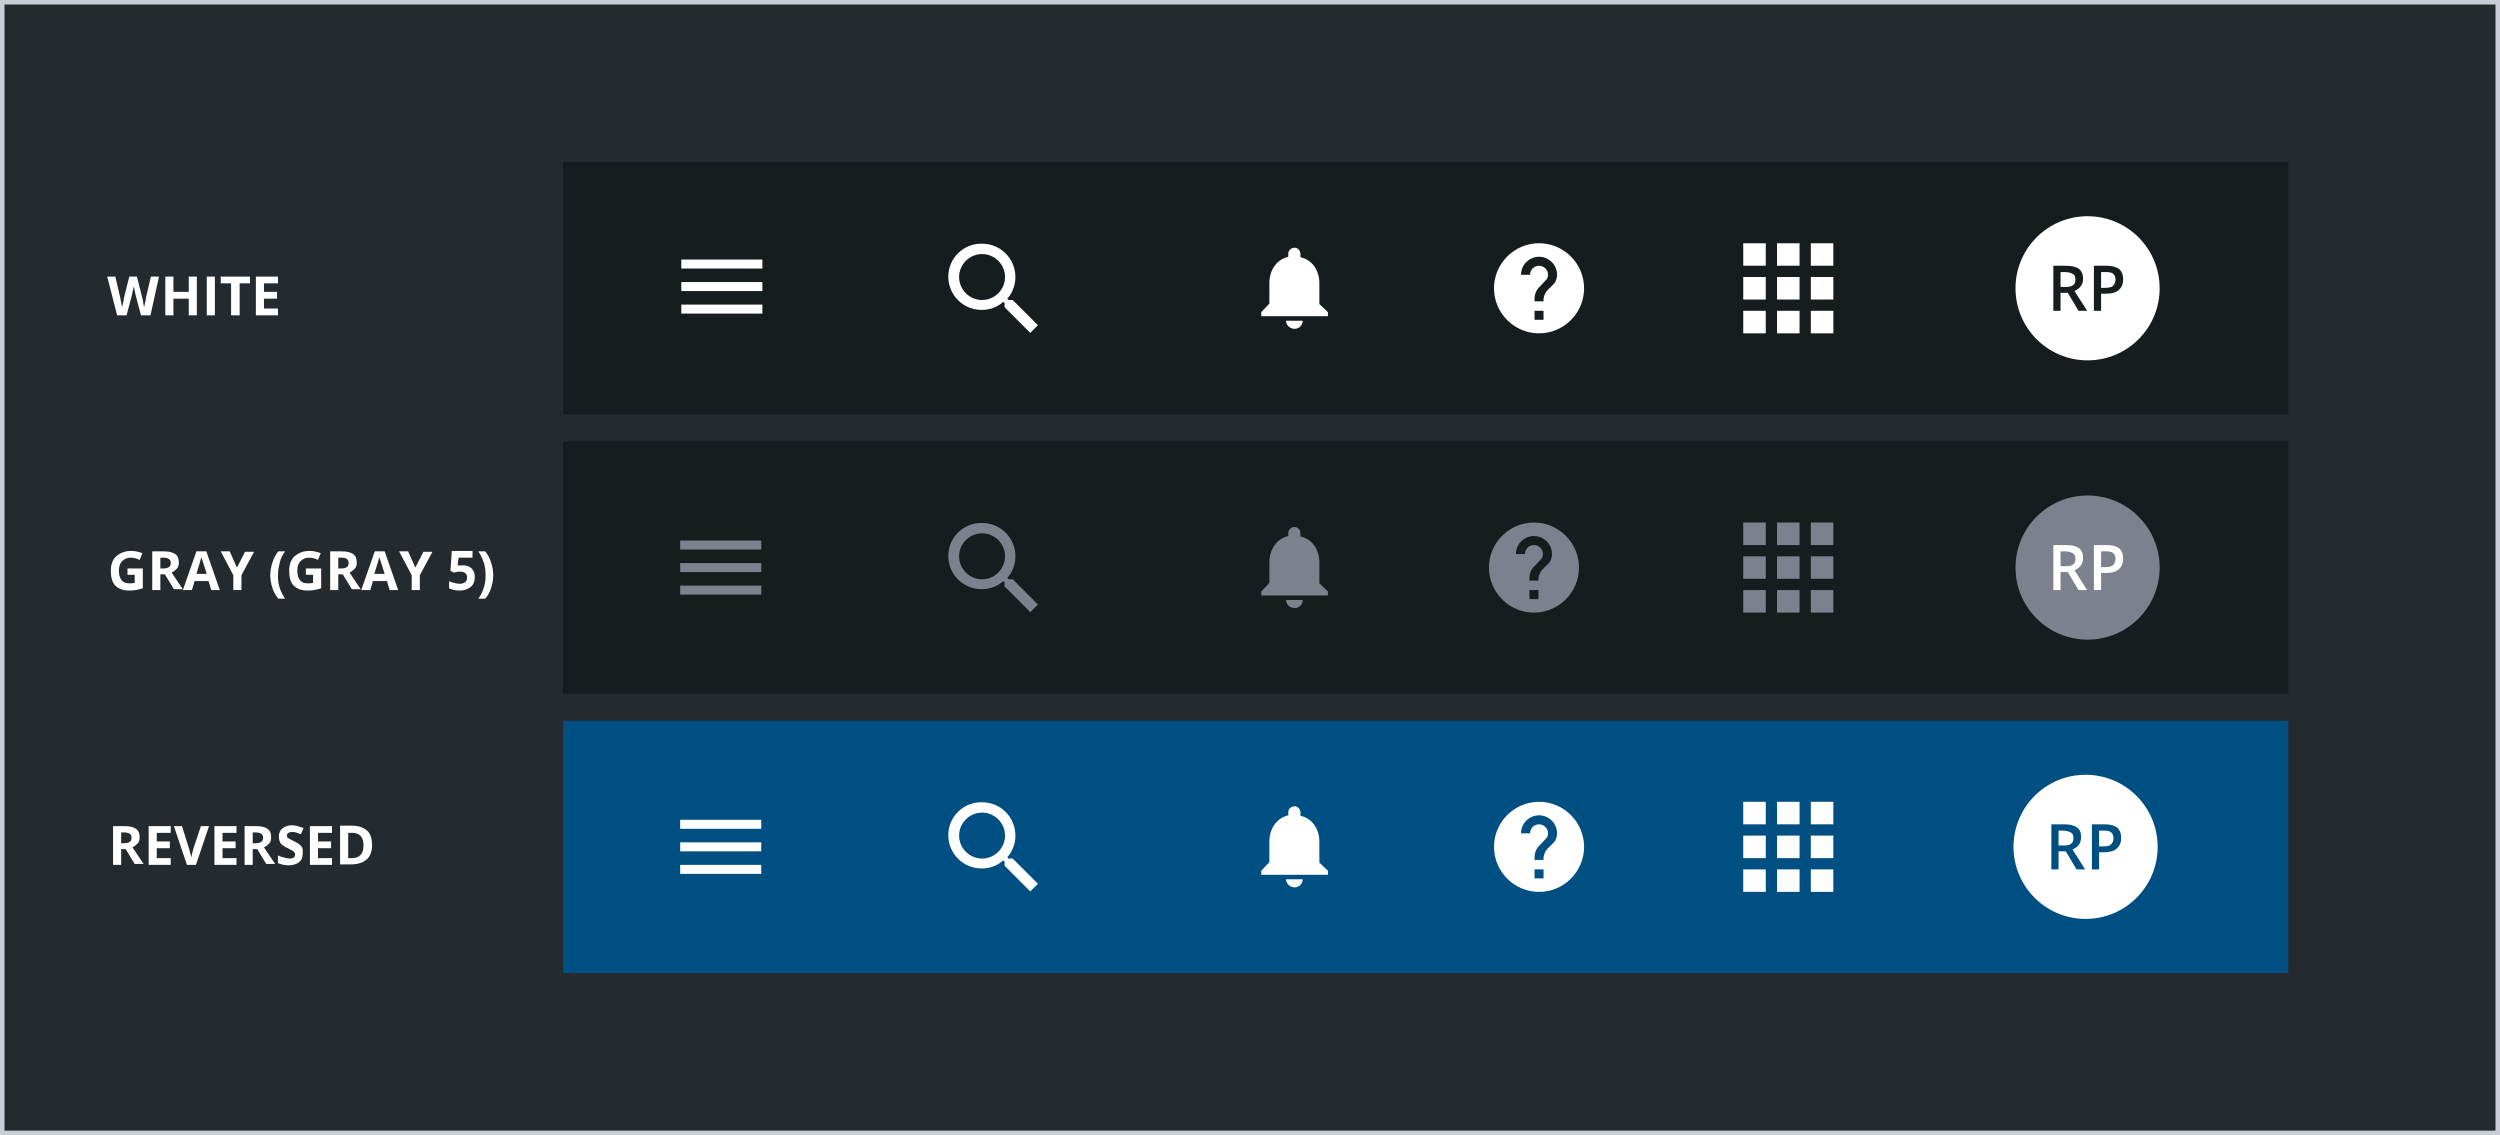 <svg id="prefix__Layer_1" xmlns="http://www.w3.org/2000/svg" x="0" y="0" viewBox="0 0 555 252" xml:space="preserve"><style>.prefix__st2{fill:#004f83}.prefix__st3{fill:#171c1e}.prefix__st4{fill:#d7d7da;fill-opacity:0}.prefix__st5{fill:none}.prefix__st6{fill:#fff}.prefix__st7{fill:#7d808d}.prefix__st8{fill:#252a2e;fill-opacity:0}.prefix__st10{fill-rule:evenodd;clip-rule:evenodd;fill:#fff}.prefix__st12{enable-background:new}</style><g id="prefix__navbar-btn-examples" transform="translate(-506 -672)"><g id="prefix__Rectangle_3461"><path fill="#252a2e" d="M0 0h555v252H0z" transform="translate(506 672)"/><path fill="none" stroke="#cbcdd6" d="M.5.5h554v251H.5z" transform="translate(506 672)"/></g><path id="prefix__Rectangle_3455" class="prefix__st2" d="M631 832h383v56H631z"/><path id="prefix__Rectangle_3456" class="prefix__st3" d="M631 770h383v56H631z"/><path id="prefix__Rectangle_3457" class="prefix__st3" d="M631 708h383v56H631z"/><g id="prefix__header-notification-btn-reversed" transform="translate(769 836)"><path id="prefix__bg" class="prefix__st4" d="M2 0h44c1.1 0 2 .9 2 2v44c0 1.1-.9 2-2 2H2c-1.1 0-2-.9-2-2V2C0 .9.9 0 2 0z"/><g id="prefix__Icon" transform="translate(10 10)"><path id="prefix__Path_955" class="prefix__st5" d="M0 0h28v28H0V0z"/><path id="prefix__notifications-24px" class="prefix__st6" d="M14.4 23c1 0 1.8-.8 1.8-1.8h-3.7c0 1 .9 1.8 1.9 1.8zm5.5-5.5v-4.6c0-2.8-1.5-5.2-4.2-5.8v-.7c0-.8-.6-1.4-1.3-1.4-.8 0-1.4.6-1.4 1.3V7c-2.6.6-4.2 3-4.2 5.8v4.6L7 19.3v.9h14.8v-.9l-1.9-1.8z"/></g></g><g id="prefix__header-notification-btn" transform="translate(769 774)"><path id="prefix__bg-2" class="prefix__st4" d="M2 0h44c1.1 0 2 .9 2 2v44c0 1.1-.9 2-2 2H2c-1.1 0-2-.9-2-2V2C0 .9.9 0 2 0z"/><g id="prefix__Icon-2" transform="translate(10 10)"><path id="prefix__Path_955-2" class="prefix__st5" d="M0 0h28v28H0V0z"/><path id="prefix__notifications-24px-2" class="prefix__st7" d="M14.4 23c1 0 1.8-.8 1.8-1.8h-3.7c0 1 .9 1.8 1.9 1.8zm5.5-5.5v-4.6c0-2.8-1.5-5.2-4.2-5.8v-.7c0-.8-.6-1.4-1.3-1.4-.8 0-1.4.6-1.4 1.3V7c-2.6.6-4.2 3-4.2 5.8v4.6L7 19.3v.9h14.8v-.9l-1.9-1.8z"/></g></g><g id="prefix__header-notification-btn-2" transform="translate(769 712)"><path id="prefix__bg-3" class="prefix__st4" d="M2 0h44c1.1 0 2 .9 2 2v44c0 1.1-.9 2-2 2H2c-1.1 0-2-.9-2-2V2C0 .9.9 0 2 0z"/><g id="prefix__Icon-3" transform="translate(10 10)"><path id="prefix__Path_955-3" class="prefix__st5" d="M0 0h28v28H0V0z"/><path id="prefix__notifications-24px-3" class="prefix__st6" d="M14.4 23c1 0 1.8-.8 1.8-1.8h-3.7c0 1 .9 1.8 1.9 1.8zm5.5-5.5v-4.6c0-2.8-1.5-5.2-4.2-5.8v-.7c0-.8-.6-1.4-1.3-1.4-.8 0-1.4.6-1.4 1.3V7c-2.6.6-4.2 3-4.2 5.8v4.6L7 19.3v.9h14.8v-.9l-1.9-1.8z"/></g></g><g id="prefix__header-help-btn-reversed" transform="translate(824 836)"><path id="prefix__bg-4" class="prefix__st4" d="M2 0h44c1.1 0 2 .9 2 2v44c0 1.1-.9 2-2 2H2c-1.1 0-2-.9-2-2V2C0 .9.9 0 2 0z"/><g id="prefix__Icon-4" transform="translate(12 12)"><path id="prefix__Rectangle_1690" class="prefix__st8" d="M0 0h24v24H0z"/><g id="prefix__Help_icon" transform="translate(1.667 2)"><path id="prefix__ic_help_24px" class="prefix__st6" d="M10 0C4.5 0 0 4.5 0 10s4.5 10 10 10 10-4.5 10-10S15.5 0 10 0zm1 17H9v-2h2v2zm2.1-7.8l-.9.9c-.8.7-1.3 1.8-1.2 2.8H9v-.5c0-1.1.4-2.1 1.2-2.8l1.2-1.3c.4-.3.6-.8.6-1.3 0-1.1-.9-2-2-2s-2 .9-2 2H6c0-2.2 1.8-4 4-4s4 1.8 4 4c0 .8-.3 1.7-.9 2.2z"/></g></g></g><g id="prefix__header-help-btn-gray" transform="translate(822.872 774)"><path id="prefix__bg-5" class="prefix__st4" d="M2 0h44c1.1 0 2 .9 2 2v44c0 1.1-.9 2-2 2H2c-1.1 0-2-.9-2-2V2C0 .9.9 0 2 0z"/><g id="prefix__Icon-5" transform="translate(12 12)"><path id="prefix__Rectangle_1690-2" class="prefix__st8" d="M0 0h24v24H0z"/><g id="prefix__Help_icon-2" transform="translate(1.667 2)"><path id="prefix__ic_help_24px-2" class="prefix__st7" d="M10 0C4.5 0 0 4.5 0 10s4.5 10 10 10 10-4.5 10-10S15.5 0 10 0zm1 17H9v-2h2v2zm2.1-7.8l-.9.9c-.8.7-1.3 1.8-1.2 2.8H9v-.5c0-1.1.4-2.1 1.2-2.8l1.2-1.3c.4-.3.6-.8.6-1.3 0-1.1-.9-2-2-2s-2 .9-2 2H6c0-2.2 1.8-4 4-4s4 1.8 4 4c0 .8-.3 1.7-.9 2.2z"/></g></g></g><g id="prefix__header-help-btn" transform="translate(824 712)"><path id="prefix__bg-6" class="prefix__st4" d="M2 0h44c1.1 0 2 .9 2 2v44c0 1.1-.9 2-2 2H2c-1.1 0-2-.9-2-2V2C0 .9.9 0 2 0z"/><g id="prefix__Icon-6" transform="translate(12 12)"><path id="prefix__Rectangle_1690-3" fill="#fff" fill-opacity="0" d="M0 0h24v24H0z"/><g id="prefix__Help_icon-3" transform="translate(1.667 2)"><path id="prefix__ic_help_24px-3" class="prefix__st6" d="M10 0C4.5 0 0 4.5 0 10s4.5 10 10 10 10-4.5 10-10S15.5 0 10 0zm1 17H9v-2h2v2zm2.1-7.8l-.9.9c-.8.7-1.3 1.8-1.2 2.8H9v-.5c0-1.1.4-2.1 1.2-2.8l1.2-1.3c.4-.3.6-.8.6-1.3 0-1.1-.9-2-2-2s-2 .9-2 2H6c0-2.2 1.8-4 4-4s4 1.8 4 4c0 .8-.3 1.7-.9 2.2z"/></g></g></g><g id="prefix__header-appswitcher-btn-reversed" transform="translate(879 836)"><path id="prefix__Bg-7" class="prefix__st4" d="M2 0h44c1.1 0 2 .9 2 2v44c0 1.1-.9 2-2 2H2c-1.1 0-2-.9-2-2V2C0 .9.9 0 2 0z"/><g id="prefix__Web_Apps_Icon" transform="translate(12 12)"><path id="prefix__Rectangle_1690-4" class="prefix__st5" d="M0 0h24v24H0z"/><path id="prefix__ic_apps_24px" class="prefix__st6" d="M2 7h5V2H2v5zm7.5 15h5v-5h-5v5zM2 22h5v-5H2v5zm0-7.5h5v-5H2v5zm7.5 0h5v-5h-5v5zM17 2v5h5V2h-5zM9.5 7h5V2h-5v5zm7.5 7.5h5v-5h-5v5zm0 7.5h5v-5h-5v5z"/></g></g><g id="prefix__header-appswitcher-btn-gray" transform="translate(879 774)"><path id="prefix__Bg-8" class="prefix__st4" d="M2 0h44c1.1 0 2 .9 2 2v44c0 1.1-.9 2-2 2H2c-1.1 0-2-.9-2-2V2C0 .9.9 0 2 0z"/><g id="prefix__Web_Apps_Icon-2" transform="translate(12 12)"><path id="prefix__Rectangle_1690-5" class="prefix__st5" d="M0 0h24v24H0z"/><path id="prefix__ic_apps_24px-2" class="prefix__st7" d="M2 7h5V2H2v5zm7.5 15h5v-5h-5v5zM2 22h5v-5H2v5zm0-7.5h5v-5H2v5zm7.5 0h5v-5h-5v5zM17 2v5h5V2h-5zM9.5 7h5V2h-5v5zm7.5 7.5h5v-5h-5v5zm0 7.5h5v-5h-5v5z"/></g></g><g id="prefix__header-app-btn" transform="translate(879 712)"><path id="prefix__Bg-9" class="prefix__st4" d="M2 0h44c1.1 0 2 .9 2 2v44c0 1.1-.9 2-2 2H2c-1.1 0-2-.9-2-2V2C0 .9.9 0 2 0z"/><g id="prefix__Web_Apps_Icon-3" transform="translate(12 12)"><path id="prefix__Rectangle_1690-6" class="prefix__st5" d="M0 0h24v24H0z"/><path id="prefix__ic_apps_24px-3" class="prefix__st6" d="M2 7h5V2H2v5zm7.5 15h5v-5h-5v5zM2 22h5v-5H2v5zm0-7.5h5v-5H2v5zm7.5 0h5v-5h-5v5zM17 2v5h5V2h-5zM9.5 7h5V2h-5v5zm7.5 7.5h5v-5h-5v5zm0 7.5h5v-5h-5v5z"/></g></g><g id="prefix__header-menu-btn-reversed" transform="translate(642 836)"><path id="prefix__BG-10" class="prefix__st4" d="M2 0h44c1.1 0 2 .9 2 2v44c0 1.1-.9 2-2 2H2c-1.1 0-2-.9-2-2V2C0 .9.9 0 2 0z"/><g id="prefix__Icon-7" transform="translate(12 12)"><path id="prefix__Path_1109" class="prefix__st5" d="M0 0h24v24H0V0z"/><path id="prefix__Path_1110" class="prefix__st6" d="M3 18h18v-2H3v2zm0-5h18v-2H3v2zm0-7v2h18V6H3z"/></g></g><g id="prefix__header-menu-btn-gray" transform="translate(642 774)"><path id="prefix__BG-11" class="prefix__st4" d="M2 0h44c1.1 0 2 .9 2 2v44c0 1.1-.9 2-2 2H2c-1.1 0-2-.9-2-2V2C0 .9.9 0 2 0z"/><g id="prefix__Icon-8" transform="translate(12 12)"><path id="prefix__Path_1109-2" class="prefix__st5" d="M0 0h24v24H0V0z"/><path id="prefix__Path_1110-2" class="prefix__st7" d="M3 18h18v-2H3v2zm0-5h18v-2H3v2zm0-7v2h18V6H3z"/></g></g><g id="prefix__header-menu-btn" transform="translate(642 712)"><path id="prefix__BG-12" class="prefix__st4" d="M2 0h44c1.1 0 2 .9 2 2v44c0 1.1-.9 2-2 2H2c-1.1 0-2-.9-2-2V2C0 .9.9 0 2 0z"/><g id="prefix__Icon-9" transform="translate(12.25 11.618)"><path id="prefix__Path_1109-3" class="prefix__st5" d="M0 0h24v24H0V0z"/><path id="prefix__Path_1110-3" class="prefix__st6" d="M3 18h18v-2H3v2zm0-5h18v-2H3v2zm0-7v2h18V6H3z"/></g></g><g id="prefix__header-search-btn-reversed" transform="translate(702.558 836)"><path id="prefix__bg-13" class="prefix__st4" d="M2 0h44c1.1 0 2 .9 2 2v44c0 1.1-.9 2-2 2H2c-1.1 0-2-.9-2-2V2C0 .9.9 0 2 0z"/><g id="prefix__Icon-10" transform="translate(11.362 11)"><path id="prefix__Box" class="prefix__st5" d="M.6 1h24v24H.6z"/><path id="prefix__Path_402" class="prefix__st10" d="M16.9 15.6H16l-.3-.3c1.2-1.3 1.8-3.1 1.8-4.8 0-4.1-3.3-7.4-7.4-7.4C6 3 2.6 6.3 2.6 10.4s3.3 7.4 7.4 7.4c1.8 0 3.5-.6 4.8-1.8l.3.3v.9l5.7 5.7 1.7-1.7-5.6-5.6zm-6.8 0c-2.8 0-5.1-2.3-5.1-5.1s2.3-5.1 5.1-5.1 5.1 2.3 5.1 5.1-2.3 5.1-5.1 5.1z"/></g></g><g id="prefix__header-search-btn-gray" transform="translate(702.558 774)"><path id="prefix__bg-14" class="prefix__st4" d="M2 0h44c1.1 0 2 .9 2 2v44c0 1.1-.9 2-2 2H2c-1.1 0-2-.9-2-2V2C0 .9.9 0 2 0z"/><g id="prefix__Icon-11" transform="translate(11.362 11)"><path id="prefix__Box-2" class="prefix__st5" d="M.6 1h24v24H.6z"/><path id="prefix__Path_402-2" d="M16.9 15.6H16l-.3-.3c1.2-1.3 1.8-3.1 1.8-4.8 0-4.1-3.3-7.4-7.4-7.4C6 3 2.6 6.3 2.6 10.4s3.3 7.4 7.4 7.4c1.8 0 3.5-.6 4.8-1.8l.3.3v.9l5.7 5.7 1.7-1.7-5.6-5.6zm-6.8 0c-2.8 0-5.1-2.3-5.1-5.1s2.3-5.1 5.1-5.1 5.1 2.3 5.1 5.1-2.3 5.1-5.1 5.1z" fill-rule="evenodd" clip-rule="evenodd" fill="#7d808d"/></g></g><g id="prefix__header-search-btn" transform="translate(702.558 712)"><path id="prefix__bg-15" class="prefix__st4" d="M2 0h44c1.1 0 2 .9 2 2v44c0 1.1-.9 2-2 2H2c-1.1 0-2-.9-2-2V2C0 .9.9 0 2 0z"/><g id="prefix__Icon-12" transform="translate(11.362 11)"><path id="prefix__Box-3" class="prefix__st5" d="M.6 1h24v24H.6z"/><path id="prefix__Path_402-3" class="prefix__st10" d="M16.9 15.6H16l-.3-.3c1.2-1.3 1.8-3.1 1.8-4.8 0-4.1-3.3-7.4-7.4-7.4C6 3 2.6 6.3 2.6 10.4s3.3 7.4 7.4 7.4c1.8 0 3.5-.6 4.8-1.8l.3.3v.9l5.7 5.7 1.7-1.7-5.6-5.6zm-6.8 0c-2.8 0-5.1-2.3-5.1-5.1s2.3-5.1 5.1-5.1 5.1 2.3 5.1 5.1-2.3 5.1-5.1 5.1z"/></g></g><g id="prefix__header-profile-btn-reversed" transform="translate(945 836)"><circle id="prefix__Ellipse_273" class="prefix__st8" cx="24" cy="24" r="24"/><circle id="prefix__Ellipse_272" class="prefix__st6" cx="24" cy="24" r="16"/><g class="prefix__st12"><path class="prefix__st2" d="M18 25v4h-1.6V19h2.8c1.3 0 2.2.2 2.9.7s.9 1.2.9 2.2c0 1.2-.6 2.1-1.9 2.7l2.8 4.4H22l-2.4-4H18zm0-1.3h1.1c.8 0 1.3-.1 1.7-.4s.5-.7.5-1.3c0-.6-.2-1-.6-1.2s-.9-.4-1.7-.4h-1v3.3zM31.9 22c0 1-.3 1.8-1 2.4s-1.7.8-2.9.8h-1V29h-1.6V19h2.9c1.2 0 2.2.3 2.8.8.5.5.8 1.2.8 2.2zm-5 1.9h.9c.8 0 1.5-.1 1.8-.4s.6-.7.6-1.4c0-.6-.2-1-.5-1.3s-.9-.4-1.6-.4H27v3.5z"/></g></g><g id="prefix__profile-btn-gray" transform="translate(945.442 774)"><circle id="prefix__Ellipse_273-2" class="prefix__st8" cx="24" cy="24" r="24"/><circle id="prefix__Ellipse_272-2" class="prefix__st7" cx="24" cy="24" r="16"/><g class="prefix__st12"><path class="prefix__st6" d="M18 25v4h-1.6V19h2.8c1.3 0 2.2.2 2.9.7.6.5.9 1.2.9 2.2 0 1.2-.6 2.1-1.9 2.7l2.8 4.4H22l-2.4-4H18zm0-1.3h1.1c.8 0 1.3-.1 1.7-.4s.5-.7.5-1.3c0-.6-.2-1-.6-1.2s-.9-.4-1.7-.4h-1v3.3zM31.9 22c0 1-.3 1.8-1 2.4s-1.7.8-2.9.8h-1V29h-1.6V19h2.9c1.2 0 2.2.3 2.8.8.5.5.8 1.2.8 2.2zm-5 1.9h.9c.8 0 1.5-.1 1.8-.4s.6-.7.6-1.4c0-.6-.2-1-.5-1.3s-.9-.4-1.6-.4H27v3.5z"/></g></g><g id="prefix__profile-btn-dark" transform="translate(945.442 712)"><circle id="prefix__Ellipse_273-3" class="prefix__st8" cx="24" cy="24" r="24"/><circle id="prefix__Ellipse_272-3" class="prefix__st6" cx="24" cy="24" r="16"/><g class="prefix__st12"><path class="prefix__st3" d="M18 25v4h-1.6V19h2.8c1.3 0 2.2.2 2.9.7.6.5.9 1.2.9 2.2 0 1.2-.6 2.1-1.9 2.7l2.8 4.4H22l-2.4-4H18zm0-1.3h1.1c.8 0 1.3-.1 1.7-.4s.5-.7.5-1.3c0-.6-.2-1-.6-1.2s-.9-.4-1.7-.4h-1v3.3zM31.9 22c0 1-.3 1.8-1 2.4s-1.7.8-2.9.8h-1V29h-1.6V19h2.9c1.2 0 2.2.3 2.8.8.5.5.8 1.2.8 2.2zm-5 1.9h.9c.8 0 1.5-.1 1.8-.4s.6-.7.6-1.4c0-.6-.2-1-.5-1.3s-.9-.4-1.6-.4H27v3.5z"/></g></g><g class="prefix__st12"><path class="prefix__st6" d="M539.4 742h-2.1l-1.2-4.5c0-.2-.1-.5-.2-1s-.2-.8-.2-1c0 .2-.1.5-.2 1s-.2.8-.2 1l-1.2 4.5H532l-2.2-8.6h1.8l1.1 4.7c.2.9.3 1.6.4 2.2 0-.2.1-.6.2-1s.2-.8.2-1.1l1.2-4.8h1.7l1.2 4.8c.1.2.1.5.2 1s.1.8.2 1.1c0-.3.1-.7.2-1.1s.2-.8.2-1.1l1.1-4.7h1.8l-1.9 8.6zM549.7 742h-1.8v-3.7h-3.4v3.7h-1.8v-8.6h1.8v3.4h3.4v-3.4h1.8v8.6zM551.9 742v-8.6h1.8v8.6h-1.8zM559.1 742h-1.8v-7.1H555v-1.5h6.5v1.5h-2.3v7.1zM567.7 742h-4.9v-8.6h4.9v1.5h-3.1v1.9h2.9v1.5h-2.9v2.2h3.1v1.5z"/></g><g class="prefix__st12"><path class="prefix__st6" d="M534.3 798.2h3.4v4.4c-.6.2-1.1.3-1.6.4s-1 .1-1.5.1c-1.3 0-2.3-.4-3-1.1s-1-1.9-1-3.3.4-2.5 1.2-3.2 1.9-1.2 3.3-1.2c.9 0 1.7.2 2.5.5l-.6 1.5c-.6-.3-1.3-.5-2-.5-.8 0-1.4.3-1.9.8s-.7 1.2-.7 2.1c0 .9.2 1.6.6 2.1s.9.7 1.7.7c.4 0 .8 0 1.2-.1v-1.8h-1.6v-1.4zM541.6 799.7v3.3h-1.8v-8.6h2.5c1.2 0 2 .2 2.6.6s.8 1.1.8 1.9c0 .5-.1 1-.4 1.3s-.7.7-1.2.9c1.3 1.9 2.1 3.2 2.5 3.7h-2l-2-3.3h-1zm0-1.5h.6c.6 0 1-.1 1.3-.3s.4-.5.4-.9-.1-.7-.4-.9-.7-.3-1.3-.3h-.6v2.4zM552.9 803l-.6-2h-3.1l-.6 2h-2l3-8.6h2.2l3 8.6h-1.9zm-1-3.6c-.6-1.8-.9-2.9-1-3.1s-.1-.4-.2-.6c-.1.5-.5 1.7-1.1 3.7h2.3zM558.6 798l1.8-3.5h2l-2.8 5.2v3.3h-1.8v-3.3l-2.8-5.3h2l1.6 3.6zM566 799.7c0-1 .2-2 .5-2.9s.7-1.7 1.3-2.4h1.5c-.6.8-1 1.6-1.2 2.5s-.4 1.8-.4 2.8c0 1 .1 1.9.4 2.8s.7 1.7 1.2 2.4h-1.5c-.6-.7-1-1.4-1.3-2.3s-.5-1.9-.5-2.9zM573.9 798.2h3.4v4.4c-.6.2-1.1.3-1.6.4s-1 .1-1.5.1c-1.3 0-2.3-.4-3-1.1s-1-1.9-1-3.3.4-2.5 1.2-3.2 1.9-1.2 3.3-1.2c.9 0 1.7.2 2.5.5l-.6 1.5c-.6-.3-1.3-.5-2-.5-.8 0-1.4.3-1.9.8s-.7 1.2-.7 2.1c0 .9.2 1.6.6 2.1s.9.7 1.7.7c.4 0 .8 0 1.2-.1v-1.8h-1.6v-1.4zM581.1 799.7v3.3h-1.8v-8.6h2.5c1.2 0 2 .2 2.6.6s.8 1.1.8 1.9c0 .5-.1 1-.4 1.3s-.7.7-1.2.9c1.3 1.9 2.1 3.2 2.5 3.7h-2l-2-3.3h-1zm0-1.5h.6c.6 0 1-.1 1.3-.3s.4-.5.4-.9-.1-.7-.4-.9-.7-.3-1.3-.3h-.6v2.4zM592.5 803l-.6-2h-3.1l-.6 2h-2l3-8.6h2.2l3 8.6h-1.9zm-1.1-3.6c-.6-1.8-.9-2.9-1-3.1s-.1-.4-.2-.6c-.1.5-.5 1.7-1.1 3.7h2.3zM598.2 798l1.8-3.5h2l-2.8 5.2v3.3h-1.8v-3.3l-2.8-5.3h2l1.6 3.6zM608.7 797.5c.8 0 1.5.2 2 .7s.7 1.1.7 1.9c0 1-.3 1.7-.9 2.2s-1.4.8-2.5.8c-1 0-1.7-.2-2.3-.5V801c.3.2.7.3 1.1.4s.8.2 1.2.2c1.1 0 1.7-.5 1.7-1.4 0-.9-.6-1.3-1.7-1.3-.2 0-.4 0-.7.1s-.5.1-.6.1l-.7-.4.3-4.4h4.6v1.5h-3.1l-.2 1.7h.2c.2.1.5 0 .9 0zM615.5 799.7c0 1-.2 2-.5 2.9s-.7 1.7-1.3 2.3h-1.5c.5-.7.9-1.5 1.2-2.4s.4-1.8.4-2.8c0-1-.1-1.9-.4-2.8s-.7-1.7-1.2-2.5h1.5c.6.7 1 1.5 1.3 2.4s.5 1.9.5 2.9z"/></g><g class="prefix__st12"><path class="prefix__st6" d="M532.9 860.7v3.3h-1.8v-8.6h2.5c1.2 0 2 .2 2.6.6s.8 1.1.8 1.9c0 .5-.1 1-.4 1.3s-.7.7-1.2.9c1.3 1.9 2.1 3.2 2.5 3.7h-2l-2-3.3h-1zm0-1.5h.6c.6 0 1-.1 1.3-.3s.4-.5.4-.9-.1-.7-.4-.9-.7-.3-1.3-.3h-.6v2.4zM543.9 864H539v-8.6h4.9v1.5h-3.1v1.9h2.9v1.5h-2.9v2.2h3.1v1.5zM550.6 855.4h1.8l-2.9 8.6h-2l-2.9-8.6h1.8l1.6 5.1c.1.3.2.7.3 1.1s.2.7.2.8c0-.4.2-1 .4-1.9l1.7-5.1zM558.5 864h-4.9v-8.6h4.9v1.5h-3.1v1.9h2.9v1.5h-2.9v2.2h3.1v1.5zM562.1 860.7v3.3h-1.8v-8.6h2.5c1.2 0 2 .2 2.6.6s.8 1.1.8 1.9c0 .5-.1 1-.4 1.3s-.7.7-1.2.9c1.3 1.9 2.1 3.2 2.5 3.7h-2l-2-3.3h-1zm0-1.5h.6c.6 0 1-.1 1.3-.3s.4-.5.4-.9-.1-.7-.4-.9-.7-.3-1.3-.3h-.6v2.4zM573.2 861.6c0 .8-.3 1.4-.8 1.8s-1.3.7-2.3.7c-.9 0-1.7-.2-2.4-.5v-1.7c.6.3 1.1.4 1.5.5s.8.2 1.1.2c.4 0 .7-.1.9-.2s.3-.4.3-.7c0-.2 0-.3-.1-.4s-.2-.3-.4-.4-.6-.3-1.1-.6c-.5-.2-.9-.5-1.2-.7s-.5-.5-.6-.8-.2-.7-.2-1.1c0-.8.3-1.4.8-1.8s1.2-.7 2.1-.7c.4 0 .9.1 1.3.2s.8.3 1.3.4l-.6 1.4c-.5-.2-.8-.3-1.1-.4s-.6-.1-.9-.1c-.3 0-.6.1-.8.2s-.3.4-.3.6c0 .2 0 .3.1.4s.2.2.4.3.5.3 1.2.6c.8.4 1.3.8 1.6 1.2s.2 1.1.2 1.6zM579.7 864h-4.9v-8.6h4.9v1.5h-3.1v1.9h2.9v1.5h-2.9v2.2h3.1v1.5zM588.6 859.6c0 1.4-.4 2.5-1.2 3.2s-2 1.1-3.5 1.1h-2.4v-8.6h2.7c1.4 0 2.5.4 3.3 1.1s1.1 1.9 1.1 3.2zm-1.9.1c0-1.8-.8-2.8-2.4-2.8h-1v5.6h.8c1.7 0 2.6-.9 2.6-2.8z"/></g></g></svg>